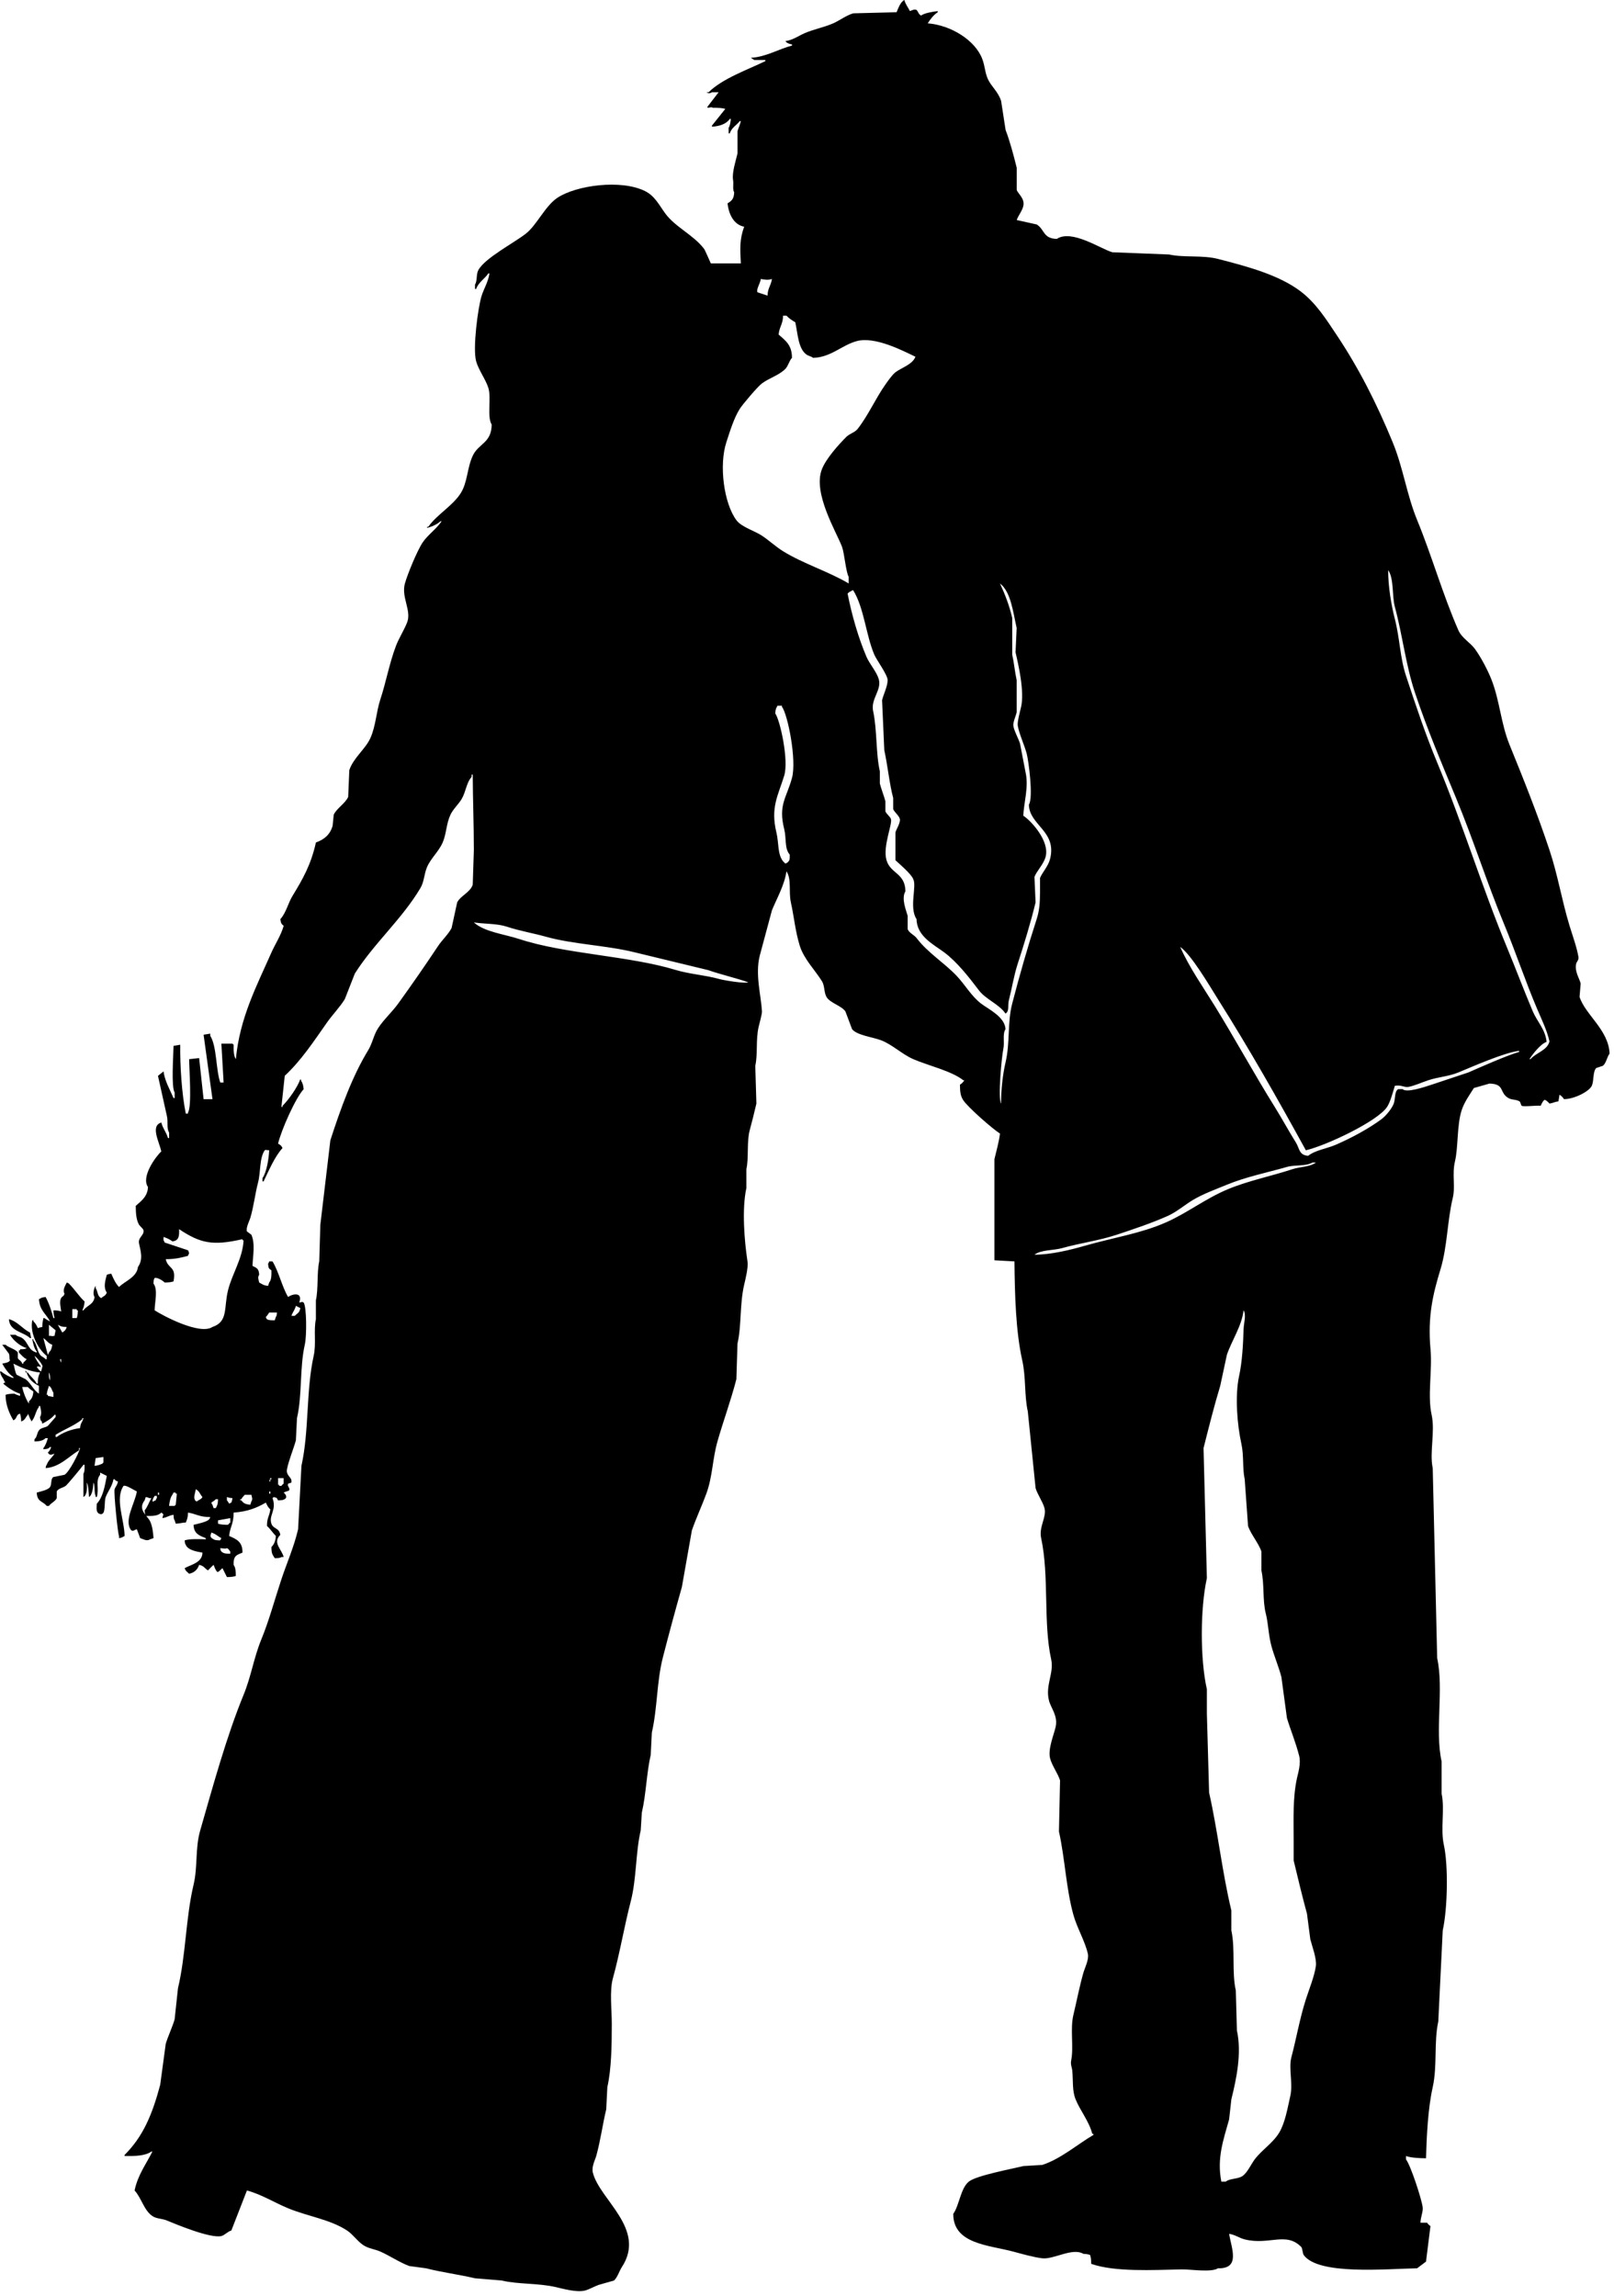 <?xml version="1.0" encoding="UTF-8" standalone="no"?>
<!DOCTYPE svg PUBLIC "-//W3C//DTD SVG 1.1//EN" "http://www.w3.org/Graphics/SVG/1.1/DTD/svg11.dtd">
<svg width="100%" height="100%" viewBox="0 0 194 276" version="1.1" xmlns="http://www.w3.org/2000/svg" xmlns:xlink="http://www.w3.org/1999/xlink" xml:space="preserve" xmlns:serif="http://www.serif.com/" style="fill-rule:evenodd;clip-rule:evenodd;stroke-linejoin:round;stroke-miterlimit:1.414;">
    <g transform="matrix(1,0,0,1,-302.81,-18.017)">
        <path d="M474.213,277.482C473.475,277.481 472.424,277.431 471.807,277.214C471.807,277.347 471.807,277.482 471.807,277.615C472.358,278.32 473.663,282.287 473.812,283.36C473.886,283.885 473.56,284.559 473.546,285.23C473.812,285.23 474.08,285.23 474.347,285.23C474.484,285.434 474.548,285.493 474.749,285.631C474.57,287.057 474.392,288.483 474.214,289.906C473.858,290.174 473.501,290.44 473.144,290.709C469.472,290.772 461.257,291.573 459.507,289.105C459.389,288.917 459.362,288.355 459.239,288.169C457.397,286.26 455.379,287.973 452.421,287.235C451.775,287.072 451.286,286.679 450.548,286.566C450.822,288.301 451.948,290.781 449.212,290.709C448.384,291.236 445.949,290.817 444.799,290.843C441.405,290.912 436.806,291.174 433.969,290.174C433.974,289.73 433.931,289.377 433.835,289.106C433.604,289.026 433.414,288.986 433.033,288.973C431.702,288.187 429.475,289.669 428.087,289.507C427.045,289.386 425.612,288.973 424.61,288.705C421.64,287.909 417.378,287.797 417.39,284.164C418.113,283.166 418.267,281.089 419.261,280.288C420.178,279.55 424.365,278.781 425.813,278.418C426.57,278.373 427.328,278.329 428.086,278.284C430.305,277.564 432.294,275.821 434.236,274.677C434.236,274.632 434.236,274.588 434.236,274.544C434.192,274.544 434.147,274.544 434.102,274.544C433.708,273.029 432.646,271.751 432.097,270.402C431.672,269.36 431.815,268.244 431.696,266.928C431.665,266.587 431.463,266.22 431.563,265.726C431.888,264.108 431.421,261.943 431.831,260.247C432.216,258.648 432.549,256.876 433.034,255.171C433.192,254.615 433.723,253.589 433.569,252.899C433.23,251.386 432.275,249.816 431.832,248.223C430.95,245.055 430.827,241.508 430.094,238.203C430.138,236.154 430.183,234.104 430.227,232.057C429.97,231.221 429.237,230.254 429.024,229.385C428.752,228.278 429.49,226.543 429.692,225.644C429.999,224.284 429.123,223.376 428.89,222.438C428.433,220.596 429.527,219.156 429.158,217.494C428.188,213.12 428.938,207.499 427.955,202.931C427.657,201.543 428.64,200.42 428.356,199.323C428.167,198.593 427.507,197.67 427.286,196.918C426.974,193.846 426.662,190.772 426.35,187.699C425.919,185.776 426.143,183.616 425.681,181.553C424.899,178.058 424.785,173.649 424.745,169.662C423.943,169.618 423.141,169.573 422.339,169.528C422.339,165.477 422.339,161.423 422.339,157.371C422.559,156.43 422.875,155.345 423.007,154.297C422.074,153.696 419.18,151.163 418.595,150.289C418.261,149.789 418.195,149.25 418.194,148.418C418.439,148.261 418.569,148.126 418.729,147.883C418.685,147.883 418.64,147.883 418.595,147.883C417.16,146.752 414.37,146.125 412.578,145.345C411.23,144.757 410.045,143.579 408.701,143.073C407.669,142.684 405.791,142.475 405.225,141.737C404.957,141.025 404.69,140.312 404.422,139.599C403.929,138.907 402.56,138.59 402.15,137.862C401.843,137.32 401.946,136.53 401.615,135.991C400.793,134.657 399.441,133.325 398.941,131.716C398.4,129.972 398.257,128.245 397.872,126.506C397.586,125.217 397.976,123.684 397.337,122.765C397.122,124.387 396.174,126.041 395.599,127.441C395.109,129.267 394.619,131.093 394.128,132.919C393.563,135.156 394.289,137.68 394.396,139.6C394.414,139.921 394.084,141.076 393.995,141.471C393.636,143.055 393.912,144.726 393.593,146.147C393.638,147.662 393.682,149.176 393.727,150.69C393.495,151.696 393.168,153.003 392.924,153.896C392.551,155.266 392.827,157.22 392.524,158.573C392.524,159.33 392.524,160.087 392.524,160.844C391.968,163.349 392.283,167.223 392.657,169.661C392.77,170.391 392.411,171.798 392.257,172.468C391.706,174.859 391.955,177.345 391.455,179.549C391.41,180.974 391.366,182.4 391.321,183.824C390.678,186.331 389.743,188.865 389.048,191.305C388.443,193.429 388.468,195.518 387.711,197.585C387.203,198.975 386.456,200.592 385.973,201.995C385.572,204.266 385.171,206.538 384.77,208.808C383.97,211.646 383.271,214.219 382.497,217.225C381.734,220.191 381.847,223.29 381.16,226.311C381.116,227.202 381.071,228.093 381.026,228.983C380.531,231.126 380.473,233.705 379.956,235.93C379.912,236.642 379.867,237.356 379.823,238.068C379.195,240.748 379.338,243.858 378.619,246.619C377.85,249.572 377.297,252.902 376.48,255.838C376.063,257.337 376.347,259.581 376.346,261.317C376.345,263.825 376.308,266.725 375.811,268.932C375.766,269.823 375.722,270.714 375.677,271.604C375.243,273.391 375.002,275.311 374.474,277.215C374.339,277.701 373.89,278.49 374.073,279.22C374.896,282.494 380.547,285.989 377.549,290.576C377.238,291.052 377.028,291.808 376.613,292.179C375.989,292.357 375.366,292.535 374.741,292.713C374.282,292.88 373.608,293.256 373.137,293.38C372.151,293.641 370.482,293.171 369.661,292.98C367.471,292.47 365.158,292.659 363.11,292.179C362.041,292.09 360.97,292.001 359.901,291.911C357.993,291.459 355.861,291.185 354.018,290.709C353.35,290.62 352.681,290.53 352.012,290.44C350.849,290.014 349.644,289.192 348.536,288.703C347.854,288.404 347.316,288.387 346.663,288.036C345.874,287.612 345.272,286.655 344.524,286.165C342.475,284.824 339.815,284.473 337.438,283.493C335.838,282.835 334.24,281.823 332.491,281.355C331.867,282.959 331.243,284.562 330.619,286.165C330.131,286.311 329.812,286.739 329.416,286.833C328.075,287.151 323.86,285.37 322.864,284.963C322.257,284.715 321.631,284.77 321.126,284.428C320.112,283.742 319.809,282.25 318.987,281.355C319.367,279.499 320.381,278.173 321.126,276.68C321.081,276.68 321.037,276.68 320.992,276.68C320.263,277.204 319.02,277.228 317.784,277.214C317.784,277.171 317.784,277.126 317.784,277.081C320.015,274.863 321.109,272.228 322.063,268.663C322.286,267.016 322.508,265.367 322.732,263.72C322.995,262.824 323.542,261.693 323.8,260.78C323.934,259.533 324.068,258.286 324.202,257.04C325.151,253.076 325.134,248.575 326.073,244.614C326.598,242.406 326.248,240.245 326.875,238.068C328.421,232.7 330.028,226.79 332.089,221.767C333.006,219.535 333.312,217.32 334.229,215.087C335.169,212.798 335.803,210.378 336.636,207.873C337.282,205.929 338.155,203.965 338.641,201.86C338.774,199.322 338.909,196.783 339.042,194.244C339.986,189.981 339.58,185.225 340.513,181.018C340.841,179.538 340.489,177.937 340.78,176.608C340.78,175.851 340.78,175.094 340.78,174.337C341.089,172.95 340.878,171.043 341.182,169.661C341.226,168.192 341.271,166.722 341.315,165.252C341.716,161.867 342.117,158.482 342.519,155.098C343.778,151.221 345.144,147.427 347.065,144.275C347.585,143.422 347.721,142.438 348.268,141.604C348.937,140.583 349.959,139.657 350.674,138.665C352.337,136.361 353.894,134.109 355.487,131.717C355.943,131.033 356.723,130.308 357.091,129.58C357.315,128.555 357.537,127.531 357.76,126.507C358.161,125.697 359.348,125.296 359.632,124.369C359.676,122.989 359.721,121.608 359.766,120.228C359.766,117.179 359.641,113.997 359.632,111.143C359.588,111.143 359.543,111.143 359.499,111.143C359.499,111.232 359.499,111.321 359.499,111.411C358.859,112.128 358.812,113.217 358.295,114.082C357.943,114.672 357.25,115.326 356.958,115.953C356.437,117.072 356.486,118.211 356.022,119.294C355.564,120.361 354.595,121.207 354.15,122.233C353.778,123.091 353.808,123.994 353.348,124.772C351.128,128.516 347.748,131.432 345.46,135.06C345.059,136.083 344.657,137.109 344.256,138.132C343.664,139.097 342.765,140.015 342.117,140.938C340.536,143.186 339.016,145.509 337.036,147.351C336.903,148.599 336.768,149.846 336.635,151.092C336.679,151.092 336.724,151.092 336.768,151.092C336.768,151.048 336.768,151.004 336.768,150.959C337.496,150.244 338.562,148.743 338.908,147.753C339.015,147.889 338.955,147.79 339.041,148.02C339.212,148.253 339.266,148.584 339.309,148.955C338.327,150.026 336.636,153.83 336.233,155.502C336.509,155.665 336.623,155.722 336.768,156.036C335.833,157.047 335.106,158.779 334.495,160.044C334.451,160.044 334.406,160.044 334.362,160.044C334.362,159.911 334.362,159.777 334.362,159.644C334.86,158.936 335.119,157.322 335.165,156.303C334.758,156.294 334.797,156.202 334.63,156.303C333.976,157.258 334.156,158.939 333.828,160.178C333.473,161.521 333.315,163.036 332.892,164.453C332.801,164.759 332.344,165.626 332.491,166.057C332.669,166.191 332.847,166.325 333.026,166.458C333.511,167.572 333.197,169.021 333.16,170.199C333.652,170.455 333.923,170.501 333.963,171.268C333.756,171.581 333.885,171.84 333.963,172.204C334.368,172.406 334.436,172.543 335.032,172.604C335.077,172.471 335.122,172.337 335.166,172.204C335.437,171.867 335.446,171.374 335.434,170.735C335.096,170.5 335.081,170.488 335.032,169.933C335.14,169.796 335.08,169.896 335.166,169.665C335.299,169.665 335.434,169.665 335.567,169.665C336.306,170.861 336.727,172.762 337.439,173.941C338.08,173.501 339.226,173.37 338.775,174.608C339.155,174.566 339.052,174.467 339.31,174.608C339.667,175.139 339.693,178.586 339.444,179.685C338.819,182.44 339.146,185.75 338.507,188.503C338.463,189.394 338.418,190.285 338.374,191.176C338.083,192.231 337.521,193.559 337.304,194.649C337.167,195.34 337.777,195.572 337.839,195.985C337.839,196.074 337.839,196.163 337.839,196.252C337.706,196.297 337.572,196.341 337.439,196.386C337.296,196.717 337.708,196.882 337.572,197.188C337.438,197.28 337.037,197.36 336.904,197.455C337.163,197.666 337.277,197.924 337.172,198.122C336.915,198.36 336.752,198.376 336.235,198.39C336.041,198.056 336.157,198.102 335.701,197.99C335.579,198.134 335.712,198.001 335.567,198.123C336.096,199.563 335.086,200.182 335.434,201.197C335.66,201.857 336.358,201.65 336.503,202.533C335.532,203.517 336.695,204.274 336.905,205.205C336.815,205.205 336.726,205.205 336.637,205.205C336.447,205.333 336.199,205.335 335.835,205.338C335.562,204.905 335.436,204.799 335.434,204.002C335.759,203.673 335.923,203.287 335.968,202.667C335.584,202.289 335.304,201.824 334.899,201.465C334.898,200.429 335.205,200.308 335.3,199.461C335.03,199.25 334.919,198.983 334.765,198.659C333.672,199.29 332.593,199.738 330.888,199.861C330.903,201.261 330.46,201.528 330.353,202.668C331.218,203.054 331.975,203.346 331.957,204.672C331.232,204.968 330.862,205.037 330.887,206.142C331.123,206.461 331.154,206.914 331.155,207.478C330.881,207.573 330.53,207.611 330.086,207.611C329.908,207.256 329.73,206.899 329.551,206.542C329.34,206.681 329.006,207.161 328.882,206.942C328.692,206.735 328.599,206.425 328.481,206.141C328.262,206.34 328.013,206.59 327.813,206.809C327.359,206.545 327.36,206.269 326.743,206.141C326.574,206.686 326.16,207.103 325.539,207.209C325.286,206.938 325.156,206.96 325.005,206.541C325.794,206.098 327.127,205.882 327.144,204.671C326.425,204.555 325.384,204.361 325.139,203.736C325.032,203.578 325.036,203.511 325.006,203.201C325.622,202.991 326.716,203.057 327.546,203.067C327.546,203.023 327.546,202.978 327.546,202.934C326.773,202.619 326.112,202.416 326.075,201.33C326.43,201.243 327.751,200.973 327.948,200.662C328.055,200.525 327.995,200.625 328.082,200.394C326.805,200.412 326.4,200.015 325.408,199.859C325.399,200.43 325.298,200.683 325.14,201.062C324.804,201.04 324.577,201.158 323.937,201.196C323.892,201.062 323.848,200.928 323.803,200.795C323.686,200.622 323.684,200.465 323.67,200.127C323.057,200.213 322.942,200.426 322.333,200.528C322.391,200.057 322.601,200.123 322.2,199.859C321.786,200.263 321.19,200.283 320.327,200.261C320.252,200.046 320.22,199.94 320.194,199.593C320.518,199.23 320.757,198.536 320.996,198.123C320.907,198.123 320.817,198.123 320.729,198.123C320.586,198.022 320.603,198.042 320.328,197.99C320.284,198.123 320.239,198.257 320.195,198.39C319.301,199.523 320.562,200.26 320.863,200.929C321.136,201.534 321.208,202.233 321.264,202.933C321.13,202.977 320.996,203.022 320.863,203.066C320.44,203.341 320.082,203.053 319.66,202.933C319.527,202.577 319.393,202.22 319.259,201.864C318.843,201.977 318.897,202.125 318.591,201.998C317.646,200.838 319.029,198.763 319.259,197.321C318.86,197.124 317.904,196.496 317.654,196.653C316.61,198.215 317.751,200.695 317.788,202.666C317.508,202.815 317.543,202.857 317.119,202.933C317.119,202.844 317.119,202.755 317.119,202.666C316.964,202.421 316.468,197.428 316.585,197.054C316.681,196.744 316.905,196.6 316.985,196.118C316.666,196.006 316.766,196.065 316.585,195.851C316.54,195.851 316.495,195.851 316.451,195.851C316.302,196.683 315.774,197.313 315.515,197.989C315.349,198.42 315.457,199.522 315.247,199.859C315.077,200.132 314.88,200.043 314.712,199.993C314.351,199.78 314.415,199.358 314.444,198.79C315.188,197.998 315.396,196.738 315.647,195.45C315.38,195.316 315.112,195.182 314.846,195.049C314.846,195.138 314.846,195.227 314.846,195.317C314.253,195.993 314.752,197.028 314.444,197.989C314.4,197.989 314.355,197.989 314.311,197.989C314.311,197.945 314.311,197.9 314.311,197.855C314.103,197.511 314.257,196.592 314.043,196.251C314.007,196.825 313.92,197.749 313.508,197.988C313.477,197.59 313.446,196.557 313.24,196.251C313.279,196.986 313.294,197.725 312.839,197.988C312.839,197.052 312.839,196.117 312.839,195.182C312.991,194.956 312.981,194.528 312.973,194.114C312.928,194.114 312.884,194.114 312.839,194.114C312.643,194.41 310.918,196.495 310.7,196.652C310.352,196.902 309.817,196.938 309.63,197.32C309.63,197.587 309.63,197.855 309.63,198.121C309.476,198.501 308.933,198.706 308.694,199.056C308.605,199.056 308.516,199.056 308.426,199.056C307.907,198.445 307.283,198.595 307.223,197.453C307.661,197.335 308.592,197.139 308.827,196.785C309.063,196.43 308.87,195.812 309.228,195.583C309.674,195.494 310.119,195.405 310.565,195.316C311.136,194.99 312.278,192.733 312.437,192.109C312.393,192.109 312.348,192.109 312.304,192.109C312.304,192.198 312.304,192.287 312.304,192.377C311.099,193.084 310.005,194.392 308.292,194.514C308.342,194.237 308.325,194.258 308.426,194.114C308.615,193.558 309.067,193.257 309.363,192.778C308.971,192.892 308.806,193.043 308.56,192.645C308.771,192.441 308.856,192.305 308.961,191.976C308.917,191.976 308.872,191.976 308.827,191.976C308.587,192.197 308.492,192.21 308.025,192.244C308.025,192.2 308.025,192.155 308.025,192.111C308.272,191.808 308.451,191.328 308.56,190.909C308.471,190.909 308.382,190.909 308.292,190.909C307.972,191.212 307.582,191.295 306.956,191.309C306.956,191.221 306.956,191.131 306.956,191.042C307.291,190.751 307.223,190.343 307.491,189.973C307.731,189.641 308.212,189.677 308.56,189.439C308.873,189.083 309.185,188.727 309.497,188.37C309.497,188.281 309.497,188.192 309.497,188.103C309.452,188.103 309.408,188.103 309.363,188.103C309.032,188.532 308.39,188.92 307.892,189.172C307.772,188.514 307.717,189.155 307.625,188.37C307.871,188.013 307.713,187.419 307.625,187.034C307.58,187.034 307.535,187.034 307.491,187.034C307.491,187.079 307.491,187.124 307.491,187.168C307.114,187.549 306.99,188.623 306.554,188.905C306.554,188.861 306.554,188.816 306.554,188.771C306.373,188.567 306.32,188.196 306.153,187.97C306.153,188.015 306.153,188.059 306.153,188.104C305.834,188.446 305.865,188.718 305.352,188.906C305.351,188.493 305.306,188.22 305.218,187.97C304.984,188.054 305.088,187.996 304.951,188.104C304.718,188.397 304.789,188.583 304.416,188.771C303.935,187.929 303.483,186.94 303.479,185.699C303.753,185.603 304.104,185.566 304.549,185.565C304.692,185.669 305.043,185.764 305.217,185.832C305.217,185.743 305.217,185.654 305.217,185.565C304.502,185.344 303.721,184.82 303.211,184.363C303.326,184.161 303.592,184.263 303.345,184.095C303.168,183.574 302.92,183.536 302.81,182.892C302.854,182.892 302.899,182.892 302.943,182.892C303.32,183.21 303.919,183.537 304.415,183.694C304.415,183.65 304.415,183.605 304.415,183.56C303.837,183.184 303.428,182.557 303.078,181.957C303.427,181.852 303.825,181.867 304.014,181.556C303.888,181.358 303.997,181.063 303.881,180.755C303.614,180.399 303.346,180.042 303.079,179.686C303.212,179.686 303.347,179.686 303.48,179.686C303.809,180.01 304.736,180.229 304.951,180.621C304.951,180.844 304.951,181.067 304.951,181.289C305.085,181.56 305.35,181.558 305.485,181.957C305.53,181.957 305.575,181.957 305.619,181.957C305.619,181.913 305.619,181.868 305.619,181.824C305.759,181.708 305.903,181.563 306.019,181.423C305.567,181.197 305.417,180.938 305.084,180.621C305.084,180.532 305.084,180.443 305.084,180.355C305.128,180.355 305.173,180.355 305.217,180.355C305.217,180.31 305.217,180.265 305.217,180.221C305.581,180.222 305.832,180.216 306.019,180.088C305.213,179.849 304.41,179.156 304.014,178.484C304.237,178.484 304.46,178.484 304.683,178.484C304.917,178.712 305.199,178.685 305.485,178.884C306.228,179.404 306.156,180.342 307.224,180.621C307.224,180.577 307.224,180.532 307.224,180.488C306.917,180.155 306.796,179.543 306.689,179.019C306.734,179.019 306.778,179.019 306.823,179.019C306.823,179.063 306.823,179.108 306.823,179.152C307.255,179.62 307.242,180.345 307.626,180.889C307.78,181.109 308.117,181.194 308.293,181.423C308.338,181.423 308.382,181.423 308.427,181.423C308.427,181.29 308.427,181.156 308.427,181.023C307.474,180.3 306.364,178.373 306.689,176.747C306.734,176.747 306.778,176.747 306.823,176.747C306.823,176.791 306.823,176.836 306.823,176.881C307.093,177.092 307.204,177.359 307.358,177.683C307.561,177.612 307.585,177.593 307.892,177.55C307.895,177.072 307.955,176.826 308.026,176.481C308.07,176.481 308.115,176.481 308.159,176.481C308.335,176.629 308.631,176.771 308.828,176.882C308.35,175.955 307.568,175.559 307.492,174.21C307.797,174.046 307.792,173.991 308.293,173.943C308.674,174.618 309.008,175.637 309.23,176.481C309.274,176.481 309.319,176.481 309.364,176.481C309.3,176.151 309.248,175.988 309.23,175.546C309.643,175.546 309.917,175.591 310.166,175.679C310.083,174.971 309.823,174.145 310.434,173.809C310.434,173.809 310.457,173.82 310.568,173.542C310.301,173.117 310.647,172.584 310.835,172.206C311.07,172.29 310.965,172.231 311.103,172.339C311.78,173.008 312.271,173.828 312.975,174.476C312.949,174.979 312.852,175.198 312.707,175.546C312.752,175.546 312.796,175.546 312.841,175.546C313.277,174.927 314.061,174.869 314.177,173.942C313.929,173.593 314.085,172.89 314.311,172.606C314.311,172.695 314.311,172.784 314.311,172.873C314.601,173.313 314.48,173.82 314.979,174.076C315.273,173.797 315.473,173.847 315.647,173.408C315.196,172.784 315.481,171.917 315.647,171.27C315.85,171.198 315.874,171.179 316.182,171.136C316.421,171.681 316.709,172.35 317.118,172.739C317.825,172.025 319.256,171.572 319.391,170.334C320.048,169.407 319.713,168.397 319.525,167.529C319.358,166.761 320.166,166.542 320.06,165.926C320.025,165.722 319.615,165.414 319.525,165.258C319.18,164.661 319.136,163.88 319.124,162.986C319.748,162.43 320.566,161.862 320.595,160.715C319.753,159.506 321.489,157.098 322.2,156.44C321.931,155.245 320.863,153.359 322.2,152.966C322.38,153.691 322.8,154.118 323.001,154.837C323.046,154.837 323.09,154.837 323.135,154.837C323.135,154.614 323.135,154.392 323.135,154.169C322.807,153.635 323.042,152.901 322.867,152.165C322.511,150.562 322.155,148.958 321.798,147.355C322.021,147.177 322.243,146.999 322.467,146.821C322.607,147.945 323.246,149.049 323.67,150.028C323.714,150.028 323.759,150.028 323.803,150.028C323.803,149.805 323.803,149.582 323.803,149.359C323.374,148.683 323.655,144.883 323.67,143.748C323.938,143.704 324.205,143.659 324.473,143.614C324.444,146.211 324.657,149.485 325.141,151.898C325.23,151.898 325.319,151.898 325.409,151.898C325.409,151.854 325.409,151.809 325.409,151.765C325.883,151.015 325.557,146.61 325.542,145.352C325.944,145.308 326.345,145.262 326.746,145.218C326.924,146.865 327.102,148.514 327.281,150.161C327.637,150.161 327.993,150.161 328.35,150.161C327.993,147.578 327.637,144.994 327.281,142.411C327.548,142.366 327.816,142.322 328.083,142.278C328.083,142.366 328.083,142.456 328.083,142.545C328.878,143.785 328.751,146.641 329.286,148.157C329.42,148.157 329.554,148.157 329.687,148.157C329.598,146.598 329.508,145.04 329.419,143.481C329.865,143.481 330.311,143.481 330.756,143.481C330.878,143.626 330.746,143.492 330.89,143.614C330.874,144.224 330.898,144.982 331.158,145.351C331.631,140.333 333.713,136.442 335.437,132.524C335.884,131.506 336.584,130.477 336.908,129.317C336.614,129.089 336.575,128.993 336.506,128.515C337.207,127.748 337.419,126.627 337.976,125.709C339.183,123.727 340.179,122.016 340.784,119.296C341.764,118.96 342.502,118.342 342.79,117.291C342.834,116.846 342.879,116.401 342.924,115.955C343.278,115.194 344.332,114.587 344.661,113.817C344.706,112.749 344.75,111.68 344.795,110.61C345.277,109.127 346.746,108.069 347.336,106.735C347.998,105.234 348.018,103.635 348.539,102.059C349.204,100.046 349.614,97.741 350.411,95.646C350.747,94.762 351.402,93.73 351.747,92.84C352.3,91.42 351.019,89.819 351.479,88.164C351.798,87.018 352.975,84.17 353.619,83.22C354.23,82.318 355.268,81.609 355.892,80.681C355.847,80.681 355.803,80.681 355.759,80.681C355.384,81.04 354.716,81.336 354.155,81.482C354.155,81.439 354.155,81.394 354.155,81.349C354.199,81.349 354.244,81.349 354.289,81.349C355.321,79.877 357.176,78.87 358.166,77.341C359.026,76.012 358.934,74.3 359.637,72.799C360.333,71.312 361.884,71.299 361.91,69.058C361.322,68.117 361.888,65.854 361.509,64.648C361.191,63.635 360.326,62.488 360.039,61.441C359.61,59.888 360.267,54.915 360.706,53.558C360.985,52.696 361.498,51.886 361.642,50.886C361.598,50.886 361.553,50.886 361.509,50.886C361.07,51.543 360.323,51.951 360.039,52.756C359.994,52.756 359.949,52.756 359.905,52.756C359.905,52.578 359.905,52.4 359.905,52.222C360.204,51.769 360.025,50.995 360.307,50.485C361.12,49.011 364.605,47.226 366.055,46.076C367.313,45.078 368.359,42.764 369.799,41.801C372.043,40.3 377.46,39.54 380.362,40.999C381.519,41.581 382.027,42.655 382.768,43.671C383.98,45.332 386.204,46.281 387.447,47.946C387.569,48.109 388.237,49.675 388.25,49.683C389.453,49.683 390.656,49.683 391.86,49.683C391.77,47.992 391.685,46.802 392.261,45.274C390.985,45.023 390.407,43.759 390.256,42.469C390.75,42.168 391.029,41.934 391.058,41.132C390.837,40.794 391.011,40.184 390.924,39.662C390.776,38.771 391.241,37.378 391.459,36.456C391.459,35.565 391.459,34.674 391.459,33.784C391.545,33.467 391.765,32.992 391.86,32.581C391.815,32.581 391.77,32.581 391.726,32.581C391.317,33.103 390.768,33.336 390.523,34.051C390.478,34.051 390.434,34.051 390.389,34.051C390.389,33.828 390.389,33.606 390.389,33.383C390.56,33.138 390.617,32.681 390.657,32.314C390.613,32.314 390.568,32.314 390.524,32.314C390.128,32.916 389.31,33.194 388.384,33.25C388.384,33.205 388.384,33.161 388.384,33.116C388.919,32.448 389.454,31.78 389.988,31.112C389.632,30.988 389.061,30.971 388.518,30.978C388.277,30.86 388.275,30.938 387.849,30.978C387.849,30.933 387.849,30.889 387.849,30.844C388.294,30.265 388.741,29.686 389.186,29.107C388.918,29.107 388.651,29.107 388.384,29.107C388.15,29.266 387.949,29.259 387.716,29.107C387.805,29.107 387.895,29.107 387.984,29.107C389.646,27.463 392.622,26.419 394.803,25.366C394.803,25.321 394.803,25.277 394.803,25.232C394.357,25.232 393.912,25.232 393.466,25.232C393.363,25.141 393.168,25.057 393.065,24.965C394.91,24.861 396.401,23.905 398.012,23.495C398.012,23.451 398.012,23.406 398.012,23.361C397.62,23.281 397.42,23.215 397.209,22.96C398.11,22.838 398.787,22.329 399.482,22.025C400.639,21.519 401.775,21.337 402.959,20.823C403.696,20.502 404.563,19.847 405.365,19.62C407.103,19.576 408.841,19.531 410.579,19.487C410.783,19.004 411.04,18.249 411.515,18.017C411.655,18.562 411.949,18.883 412.183,19.353C412.516,19.218 412.731,19.095 412.985,19.219C413.212,19.468 413.197,19.709 413.52,19.887C413.965,19.571 414.902,19.427 415.525,19.353C415.525,19.397 415.525,19.442 415.525,19.486C415.033,19.804 414.632,20.326 414.322,20.822C417.149,21.051 420.026,22.867 420.874,25.097C421.21,25.982 421.187,26.702 421.541,27.501C421.954,28.429 422.803,29.038 423.146,30.174C423.324,31.332 423.502,32.489 423.681,33.648C424.177,34.917 424.679,36.809 425.018,38.19C425.018,39.081 425.018,39.972 425.018,40.861C425.207,41.339 425.976,41.876 425.821,42.732C425.712,43.328 425.202,43.924 425.018,44.469C425.821,44.647 426.623,44.825 427.424,45.003C428.405,45.623 428.152,46.681 429.832,46.74C431.64,45.546 435.119,47.95 436.516,48.344C438.789,48.433 441.062,48.522 443.335,48.612C445.141,49.012 447.326,48.661 449.218,49.147C452.77,50.055 456.539,51.08 459.111,53.021C460.982,54.433 462.201,56.377 463.524,58.365C466.145,62.304 468.263,66.466 470.21,71.192C471.475,74.266 471.894,77.487 473.15,80.545C474.919,84.846 476.206,89.447 478.097,93.772C478.52,94.738 479.528,95.251 480.102,96.043C480.836,97.054 481.67,98.646 482.108,99.784C483.089,102.335 483.221,105.01 484.247,107.533C485.883,111.553 487.623,115.892 489.06,120.226C490.074,123.281 490.512,126.165 491.466,129.311C491.806,130.431 492.344,131.901 492.536,133.052C492.599,133.437 492.321,133.637 492.268,133.853C492.041,134.784 492.646,135.606 492.803,136.258C492.758,136.793 492.715,137.327 492.67,137.862C493.348,140.003 496.154,141.807 496.28,144.676C495.969,145.078 495.871,145.834 495.477,146.145C495.209,146.234 494.942,146.324 494.674,146.413C494.241,146.871 494.418,147.944 494.14,148.551C493.82,149.247 491.992,150.166 490.797,150.154C490.639,149.91 490.504,149.779 490.263,149.619C490.218,149.887 490.174,150.154 490.129,150.421C489.62,150.489 489.567,150.608 489.059,150.689C488.889,150.502 488.508,150.115 488.391,150.288C488.215,150.47 488.108,150.713 487.99,150.955C487.603,150.885 485.953,151.096 485.717,150.955C485.629,150.903 485.569,150.49 485.45,150.421C484.998,150.159 484.564,150.281 484.113,150.021C482.99,149.37 483.718,148.326 481.84,148.284C481.216,148.462 480.592,148.64 479.968,148.819C479.464,149.619 478.827,150.491 478.498,151.49C477.92,153.24 478.098,155.948 477.695,157.636C477.323,159.199 477.765,160.646 477.428,162.045C476.765,164.79 476.789,167.851 475.958,170.596C475.081,173.488 474.388,176.202 474.754,180.216C474.987,182.766 474.376,185.783 474.887,188.099C475.332,190.114 474.613,192.663 475.021,194.512C475.199,202.127 475.377,209.744 475.556,217.358C476.38,221.136 475.255,226.012 476.09,229.785C476.09,231.076 476.09,232.367 476.09,233.659C476.49,235.504 475.933,237.887 476.357,239.805C476.898,242.243 476.818,247.402 476.224,250.093C476.045,253.745 475.868,257.397 475.689,261.049C475.148,263.497 475.589,266.362 475.021,268.932C474.446,271.504 474.297,274.75 474.213,277.482ZM394.261,51.553C394.172,52.13 393.673,52.827 393.859,53.156C394.261,53.29 394.661,53.424 395.063,53.557C395.097,52.627 395.465,52.394 395.597,51.553C395.163,51.708 394.713,51.649 394.261,51.553ZM396.934,55.962C396.915,57.032 396.498,57.245 396.399,58.233C397.207,58.96 398.003,59.472 398.004,61.038C397.659,61.403 397.556,62.018 397.201,62.374C396.437,63.14 395.276,63.458 394.393,64.111C393.896,64.477 392.069,66.625 391.719,67.184C391.016,68.305 390.545,69.872 390.115,71.192C389.217,73.942 389.817,78.516 391.318,80.545C391.943,81.39 393.505,81.825 394.393,82.415C395.234,82.974 396.076,83.755 396.933,84.286C399.377,85.796 402.385,86.714 404.821,88.161C404.821,87.893 404.821,87.626 404.821,87.359C404.487,86.818 404.303,84.51 404.019,83.752C403.352,81.978 400.458,77.257 401.612,74.4C402.133,73.107 403.603,71.474 404.553,70.525C404.921,70.158 405.572,69.997 405.89,69.59C407.18,67.943 408.032,65.95 409.233,64.245C409.508,63.854 410.051,63.067 410.436,62.775C411.183,62.208 412.492,61.841 412.843,60.904C411.322,60.178 407.963,58.414 405.758,59.033C403.96,59.537 402.671,60.982 400.543,61.037C400.312,60.845 399.997,60.822 399.741,60.637C398.747,59.915 398.71,58.161 398.403,56.762C398.029,56.549 397.62,56.268 397.334,55.961C397.202,55.962 397.068,55.962 396.934,55.962ZM469.667,86.558C469.657,88.501 470.037,90.749 470.469,92.437C471.08,94.821 471.075,97.023 471.806,99.251C472.989,102.851 474.178,106.378 475.55,109.673C478.638,117.088 480.899,124.57 483.973,131.985C485.003,134.472 485.958,137.025 487.047,139.6C487.569,140.833 488.56,141.764 488.708,143.272C487.981,143.513 487.039,144.737 486.647,145.345C486.691,145.345 486.736,145.345 486.781,145.345C487.389,144.591 488.827,144.289 489.053,143.207C488.759,141.891 488.115,140.582 487.582,139.332C486.158,135.99 485.014,132.527 483.571,129.044C481.527,124.113 479.901,118.954 477.822,113.946C476.113,109.829 474.323,105.603 472.875,101.254C471.779,97.962 471.398,94.405 470.468,90.966C470.113,89.647 470.381,87.607 469.667,86.558ZM423.006,88.161C423.588,89.429 424.118,90.757 424.477,92.303C424.477,93.772 424.477,95.242 424.477,96.712C424.677,97.58 424.803,98.851 425.012,99.786C425.012,101.077 425.012,102.369 425.012,103.66C424.927,104.038 424.554,104.859 424.611,105.264C424.693,105.853 425.222,106.808 425.413,107.402C425.636,108.559 425.859,109.718 426.082,110.876C426.487,112.663 425.85,114.579 425.814,116.087C426.734,116.669 429.01,119.141 428.488,121.031C428.236,121.944 427.432,122.697 427.15,123.436C427.195,124.459 427.24,125.484 427.284,126.509C426.674,129.021 425.906,131.516 425.144,133.857C424.672,135.312 424.442,136.844 424.075,138.266C423.906,138.925 424.167,139.55 423.674,139.87C422.874,138.712 421.305,138.171 420.466,137.064C419.293,135.517 417.868,133.684 416.321,132.522C415.082,131.59 413.005,130.597 412.978,128.514C412.053,127.127 413.033,124.535 412.577,123.704C412.371,123.113 410.933,121.889 410.438,121.433C410.438,120.32 410.438,119.206 410.438,118.092C410.533,117.724 411.053,116.949 410.973,116.489C410.904,116.096 410.292,115.64 410.17,115.286C410.17,114.841 410.17,114.396 410.17,113.95C409.731,112.337 409.504,110.032 409.101,108.206C409.012,106.202 408.922,104.197 408.833,102.193C408.993,101.523 409.493,100.541 409.502,99.789C409.509,99.158 408.17,97.358 407.897,96.715C406.888,94.342 406.679,91.111 405.357,88.966C405.123,89.05 405.227,88.991 405.089,89.099C404.797,89.219 404.897,89.214 404.688,89.366C405.18,91.904 405.985,94.699 406.961,96.981C407.323,97.829 408.173,98.774 408.432,99.653C408.824,100.986 407.439,102.022 407.763,103.528C408.247,105.765 408.074,108.593 408.566,110.742C408.566,111.232 408.566,111.722 408.566,112.212C408.724,112.842 409.073,113.721 409.234,114.35C409.234,114.751 409.234,115.152 409.234,115.552C409.334,115.853 409.82,116.2 409.902,116.488C410.086,117.126 408.889,119.81 409.368,121.431C409.855,123.082 411.612,122.946 411.64,125.172C411.108,126.028 411.751,127.529 411.908,128.111C411.908,128.645 411.908,129.179 411.908,129.714C412.072,130.176 412.702,130.419 412.977,130.783C414.318,132.557 416.269,133.729 417.79,135.325C418.783,136.367 419.582,137.799 420.732,138.665C421.675,139.376 423.577,140.253 423.673,141.738C423.281,142.347 423.586,143.297 423.405,144.143C423.215,145.038 422.731,150.043 423.138,150.69C423.129,149.068 423.338,147.178 423.673,145.746C424.233,143.347 423.883,140.941 424.475,138.665C425.378,135.198 426.358,131.773 427.416,128.511C427.742,127.506 427.816,126.53 427.818,125.305C427.818,124.725 427.818,124.146 427.818,123.568C428.098,122.881 428.791,122.184 429.021,121.297C429.894,117.936 426.517,117.231 426.481,114.751C427.033,113.895 426.444,109.454 426.213,108.605C425.924,107.543 425.308,106.233 425.143,105.265C425.066,104.806 425.431,103.492 425.545,102.994C425.969,101.14 425.21,97.875 424.876,96.447C424.921,95.468 424.966,94.488 425.01,93.508C424.58,91.614 424.322,89.171 423.006,88.161ZM396.266,102.858C396.091,103.181 396.025,103.236 395.998,103.793C396.573,104.603 397.644,109.408 397.068,111.275C396.322,113.687 395.41,115.092 396.131,118.088C396.444,119.389 396.245,120.679 396.933,121.563C397.033,121.679 397.101,121.714 397.201,121.83C397.435,121.746 397.331,121.805 397.469,121.697C397.75,121.455 397.737,121.307 397.737,120.761C397.084,120.019 397.357,118.843 397.069,117.688C396.336,114.757 397.347,113.962 398.005,111.542C398.59,109.387 397.497,103.896 396.801,102.991C396.801,102.947 396.801,102.902 396.801,102.858C396.622,102.858 396.444,102.858 396.266,102.858ZM359.766,128.911C361.067,130.07 363.423,130.315 365.247,130.914C370.703,132.708 378.405,132.921 383.978,134.61C385.722,135.138 387.608,135.246 389.207,135.701C389.824,135.877 392.373,136.29 392.752,136.11C391.683,135.71 389.044,135.056 387.975,134.655C385.034,133.943 382.092,133.23 379.151,132.517C375.736,131.661 371.736,131.556 368.426,130.629C366.911,130.204 365.293,129.938 363.746,129.426C362.552,129.031 361.147,129.113 359.766,128.911ZM444.665,131.851C445.769,134.344 447.421,136.678 448.81,138.932C451.304,142.979 453.551,147.114 456.03,151.09C456.92,152.518 457.712,153.991 458.571,155.366C459.021,156.087 458.928,156.876 460.041,156.969C460.928,156.277 462.302,156.105 463.383,155.634C465.235,154.826 467.289,153.733 468.864,152.561C469.377,152.18 470.097,151.319 470.335,150.691C470.545,150.134 470.408,149.219 470.87,148.954C471.049,148.954 471.227,148.954 471.405,148.954C471.869,149.432 474.055,148.692 474.881,148.419C476.351,147.93 477.823,147.439 479.293,146.95C480.629,146.365 483.893,144.909 485.401,144.481C485.401,144.438 485.401,144.393 485.401,144.348C483.593,144.557 479.703,146.292 478.09,146.951C476.893,147.439 475.74,147.472 474.48,147.886C473.83,148.099 472.743,148.582 472.073,148.688C471.589,148.765 471.215,148.408 470.469,148.555C470.261,149.21 469.941,150.482 469.533,151.093C468.373,152.829 462.26,155.718 459.773,156.304C456.43,150.209 452.913,144.01 449.218,138.16C448.209,136.56 446.02,132.797 444.665,131.851ZM460.576,157.77C459.763,158.248 458.474,158.027 457.5,158.305C455.11,158.988 452.553,159.503 450.28,160.443C448.96,160.989 447.366,161.562 446.135,162.314C445.204,162.882 444.21,163.73 443.194,164.185C441.236,165.06 439.114,165.768 437.044,166.456C434.911,167.164 432.616,167.46 430.492,168.059C429.404,168.367 427.949,168.243 427.149,168.861C429.222,168.838 431.445,168.285 433.166,167.792C436.669,166.788 439.878,166.321 442.926,164.986C445.495,163.861 447.707,162.103 450.413,160.978C452.863,159.96 455.613,159.414 458.167,158.574C459.107,158.264 460.278,158.322 460.975,157.772C460.843,157.77 460.709,157.77 460.576,157.77ZM322.731,169.394C323.012,170.632 324.028,170.194 323.666,172.066C323.393,172.161 323.041,172.199 322.596,172.2C322.34,171.919 321.623,171.541 321.393,171.665C321.276,171.838 321.273,171.995 321.259,172.333C321.805,173.026 321.423,174.486 321.393,175.54C322.38,176.186 326.831,178.553 328.346,177.544C330.263,176.899 329.693,175.237 330.218,173.135C330.722,171.115 331.972,169.326 332.089,167.122C332.045,167.122 332.001,167.122 331.956,167.122C331.956,167.078 331.956,167.033 331.956,166.989C328.372,167.813 326.904,167.491 324.335,165.787C324.372,166.633 324.314,167.168 323.533,167.256C323.26,167.032 322.822,166.833 322.464,166.722C322.464,166.855 322.464,166.989 322.464,167.122C322.57,167.259 322.511,167.159 322.597,167.39C323.533,167.701 324.47,168.013 325.405,168.325C325.505,168.469 325.486,168.451 325.538,168.726C325.431,168.862 325.491,168.762 325.405,168.993C324.604,169.199 323.928,169.395 322.731,169.394ZM338.374,175.005C338.243,175.526 337.998,175.73 337.839,176.208C337.972,176.208 338.107,176.208 338.24,176.208C338.578,175.861 338.791,175.89 338.909,175.273C338.73,175.184 338.552,175.095 338.374,175.005ZM311.5,175.407C311.5,175.763 311.5,176.119 311.5,176.475C311.679,176.475 311.857,176.475 312.035,176.475C312.122,176.225 312.162,175.953 312.168,175.54C312.124,175.54 312.079,175.54 312.035,175.54C312.035,175.495 312.035,175.451 312.035,175.406C311.856,175.407 311.678,175.407 311.5,175.407ZM452.286,175.541C452.063,177.451 450.851,179.192 450.281,180.885C450.013,182.132 449.746,183.379 449.478,184.626C448.754,187.005 448.083,189.699 447.473,192.108C447.607,197.318 447.74,202.53 447.874,207.74C447.067,211.407 447.057,217.486 447.874,221.101C447.874,222.08 447.874,223.06 447.874,224.039C447.963,227.202 448.053,230.364 448.142,233.526C449.21,238.273 449.708,243.089 450.816,247.688C450.816,248.489 450.816,249.291 450.816,250.093C451.304,252.306 450.85,255.097 451.351,257.307C451.395,258.91 451.44,260.515 451.484,262.117C452.087,264.871 451.42,267.941 450.816,270.401C450.727,271.201 450.638,272.004 450.548,272.806C449.85,275.305 449.062,277.473 449.612,280.287C449.79,280.287 449.968,280.287 450.147,280.287C450.672,279.879 451.57,280.009 452.153,279.619C452.736,279.229 453.194,278.187 453.623,277.616C454.462,276.501 455.843,275.617 456.564,274.409C457.287,273.198 457.567,271.464 457.901,270C458.246,268.488 457.675,266.684 458.035,265.325C458.647,263.008 459.03,260.702 459.773,258.376C460.147,257.206 460.806,255.594 460.976,254.369C461.097,253.495 460.51,251.95 460.308,251.162C460.174,250.138 460.04,249.114 459.907,248.089C459.378,246.134 458.813,243.829 458.303,241.676C458.303,240.875 458.303,240.073 458.303,239.27C458.303,236.628 458.19,234.138 458.703,231.79C458.845,231.141 459.198,230.021 458.97,229.117C458.576,227.544 457.931,225.992 457.5,224.575C457.277,222.928 457.054,221.279 456.832,219.631C456.51,218.388 455.957,217.101 455.629,215.891C455.272,214.573 455.259,213.183 454.961,212.016C454.547,210.401 454.806,208.51 454.426,206.806C454.426,206.049 454.426,205.291 454.426,204.535C454.103,203.543 453.145,202.453 452.822,201.463C452.689,199.592 452.554,197.721 452.421,195.851C452.133,194.555 452.342,193.037 452.019,191.575C451.528,189.351 451.222,185.847 451.751,183.425C452.116,181.763 452.237,179.577 452.286,177.814C452.307,177.073 452.636,176.112 452.286,175.541ZM336.101,175.808C335.789,175.808 335.477,175.808 335.165,175.808C335.051,176.002 334.922,176.19 334.763,176.342C334.848,176.576 334.789,176.472 334.897,176.61C335.105,176.751 335.443,176.747 335.833,176.743C335.876,176.61 335.921,176.476 335.966,176.342C336.074,176.184 336.071,176.117 336.101,175.808ZM303.879,176.609C304.938,176.879 305.459,177.742 306.419,178.212C306.464,178.435 306.508,178.658 306.553,178.88C306.509,178.88 306.464,178.88 306.419,178.88C305.622,178.122 303.955,178.076 303.879,176.609ZM308.692,177.277C308.692,177.723 308.692,178.167 308.692,178.613C308.781,178.613 308.871,178.613 308.96,178.613C309.167,178.707 308.978,178.63 309.361,178.613C309.406,178.39 309.45,178.167 309.495,177.945C309.227,177.723 308.959,177.5 308.692,177.277ZM309.762,177.277C309.94,177.589 310.118,177.9 310.297,178.212C310.6,178.016 310.699,177.932 310.831,177.545C310.231,177.543 310.098,177.459 309.762,177.277ZM308.023,178.88C308.201,179.548 308.379,180.216 308.558,180.884C308.666,180.747 308.605,180.847 308.692,180.616C308.942,180.359 309.028,180.146 309.093,179.681C308.579,179.507 308.428,179.153 308.023,178.88ZM306.954,181.019C307.184,181.6 307.454,181.9 307.756,182.354C307.376,182.311 307.48,182.213 307.222,182.354C307.451,182.585 307.422,182.726 307.756,182.888C307.8,182.711 307.845,182.533 307.89,182.354C308.077,182.194 307.242,181.21 306.954,181.019ZM310.029,181.418C310.078,181.696 310.062,181.675 310.162,181.819C310.162,181.685 310.162,181.551 310.162,181.418C310.118,181.418 310.073,181.418 310.029,181.418ZM304.414,181.953C304.545,182.26 304.594,182.959 304.815,183.289C305.171,183.467 305.528,183.645 305.884,183.823C306.506,184.283 306.803,185.114 307.489,185.56C307.489,185.248 307.489,184.936 307.489,184.624C306.822,184.305 306.226,183.8 306.017,183.021C306.062,183.021 306.106,183.021 306.151,183.021C306.483,183.522 306.927,183.794 307.221,184.357C307.265,184.357 307.31,184.357 307.355,184.357C307.345,183.698 307.44,183.415 307.623,183.021C306.433,182.906 305.316,182.399 304.414,181.953ZM305.884,182.755C305.992,182.891 305.931,182.791 306.017,183.022C305.973,183.022 305.928,183.022 305.884,183.022C305.884,182.933 305.884,182.844 305.884,182.755ZM308.692,183.022C308.684,183.41 308.686,183.752 308.826,183.957C308.834,183.569 308.832,183.227 308.692,183.022ZM308.692,184.625C308.584,185.062 308.475,185.145 308.424,185.694C308.469,185.694 308.514,185.694 308.558,185.694C308.558,185.738 308.558,185.783 308.558,185.827C308.781,185.871 309.004,185.917 309.227,185.961C309.227,185.783 309.227,185.604 309.227,185.426C309,185.126 309.048,184.825 308.692,184.625ZM305.483,184.759C305.566,185.297 305.963,186.321 306.285,186.763C306.285,186.674 306.285,186.585 306.285,186.496C306.622,186.18 306.774,185.925 306.82,185.293C306.585,185.148 306.336,184.958 306.151,184.759C305.929,184.759 305.707,184.759 305.483,184.759ZM312.436,189.702C312.495,189.01 312.698,189.065 312.837,188.499C312.792,188.499 312.748,188.499 312.703,188.499C312.703,188.544 312.703,188.588 312.703,188.633C311.816,189.38 310.48,189.877 309.495,190.503C309.495,190.592 309.495,190.681 309.495,190.77C309.539,190.77 309.583,190.77 309.628,190.77C310.342,190.236 311.369,189.838 312.436,189.702ZM314.308,193.31C314.264,193.622 314.219,193.934 314.174,194.245C314.592,194.2 314.802,194.106 315.11,193.978C315.232,193.833 315.1,193.967 315.244,193.845C315.244,193.622 315.244,193.399 315.244,193.177C314.932,193.221 314.62,193.266 314.308,193.31ZM335.298,195.715C335.254,195.849 335.209,195.983 335.165,196.115C335.209,196.115 335.254,196.115 335.298,196.115C335.298,196.026 335.298,195.937 335.298,195.848C335.342,195.848 335.387,195.848 335.432,195.848C335.432,195.803 335.432,195.759 335.432,195.714C335.388,195.715 335.343,195.715 335.298,195.715ZM336.234,195.715C336.234,195.983 336.234,196.249 336.234,196.516C336.279,196.516 336.323,196.516 336.368,196.516C336.368,196.56 336.368,196.605 336.368,196.649C336.457,196.649 336.546,196.649 336.636,196.649C336.751,196.491 336.745,196.499 336.904,196.382C336.904,196.159 336.904,195.937 336.904,195.714C336.68,195.715 336.457,195.715 336.234,195.715ZM326.34,197.051C326.27,197.539 326.075,197.969 326.207,198.254C326.38,198.584 326.149,198.345 326.475,198.521C326.724,198.295 326.964,198.309 327.143,197.987C326.834,197.652 326.79,197.264 326.34,197.051ZM335.165,197.318C335.165,197.407 335.165,197.496 335.165,197.585C335.209,197.585 335.254,197.585 335.298,197.585C335.298,197.496 335.298,197.407 335.298,197.318C335.254,197.318 335.209,197.318 335.165,197.318ZM321.795,197.452C321.795,197.541 321.795,197.631 321.795,197.72C321.839,197.72 321.884,197.72 321.929,197.72C321.929,197.631 321.929,197.541 321.929,197.452C321.884,197.452 321.839,197.452 321.795,197.452ZM323.131,199.054C323.354,199.054 323.577,199.054 323.799,199.054C323.921,198.91 323.789,199.043 323.933,198.921C323.977,198.476 324.022,198.03 324.066,197.585C324.022,197.585 323.977,197.585 323.933,197.585C323.933,197.541 323.933,197.496 323.933,197.452C323.844,197.452 323.754,197.452 323.665,197.452C323.621,197.541 323.576,197.631 323.531,197.72C323.287,198.029 323.187,198.564 323.131,199.054ZM332.223,197.719C332.051,197.964 331.96,197.947 331.822,198.253C331.778,198.253 331.733,198.253 331.688,198.253C331.688,198.297 331.688,198.341 331.688,198.386C331.733,198.386 331.777,198.386 331.822,198.386C332.079,198.756 332.32,198.854 332.891,198.921C332.936,198.787 332.98,198.653 333.025,198.52C333.212,198.221 333.098,198.083 333.025,197.719C332.758,197.719 332.491,197.719 332.223,197.719ZM321.394,197.853C321.244,198.132 321.202,198.097 321.126,198.52C321.17,198.52 321.215,198.52 321.26,198.52C321.396,198.413 321.298,198.473 321.528,198.387C321.612,198.153 321.553,198.258 321.662,198.119C321.662,198.031 321.662,197.942 321.662,197.852C321.572,197.853 321.482,197.853 321.394,197.853ZM330.752,198.119C330.403,198.098 330.299,198.062 330.084,197.986C330.084,198.119 330.084,198.253 330.084,198.386C330.206,198.51 330.262,198.621 330.351,198.787C330.44,198.742 330.529,198.698 330.618,198.653C330.691,198.451 330.708,198.428 330.752,198.119ZM328.747,198.253C328.595,198.413 328.407,198.536 328.212,198.653C328.296,198.887 328.238,198.783 328.346,198.921C328.39,199.054 328.435,199.188 328.479,199.321C328.568,199.321 328.657,199.321 328.747,199.321C328.931,198.982 329.003,198.854 329.014,198.253C328.925,198.253 328.836,198.253 328.747,198.253ZM330.485,200.525C329.995,200.613 329.504,200.703 329.014,200.792C329.014,200.926 329.014,201.059 329.014,201.193C329.314,201.297 329.741,201.329 330.218,201.326C330.334,201.167 330.327,201.176 330.485,201.058C330.485,200.881 330.485,200.703 330.485,200.525ZM328.212,202.261C328.064,202.691 328.045,202.845 328.479,203.063C328.668,203.191 328.917,203.194 329.281,203.197C329.326,203.108 329.37,203.019 329.415,202.93C328.956,202.696 328.761,202.419 328.212,202.261ZM329.282,204.132C329.332,204.409 329.315,204.389 329.416,204.533C329.688,204.784 329.929,204.801 330.486,204.801C330.486,204.712 330.486,204.623 330.486,204.533C330.286,204.325 330.382,204.287 330.085,204.132C329.862,204.243 329.738,204.164 329.282,204.132Z" style="fill-rule:nonzero;"/>
    </g>
</svg>
